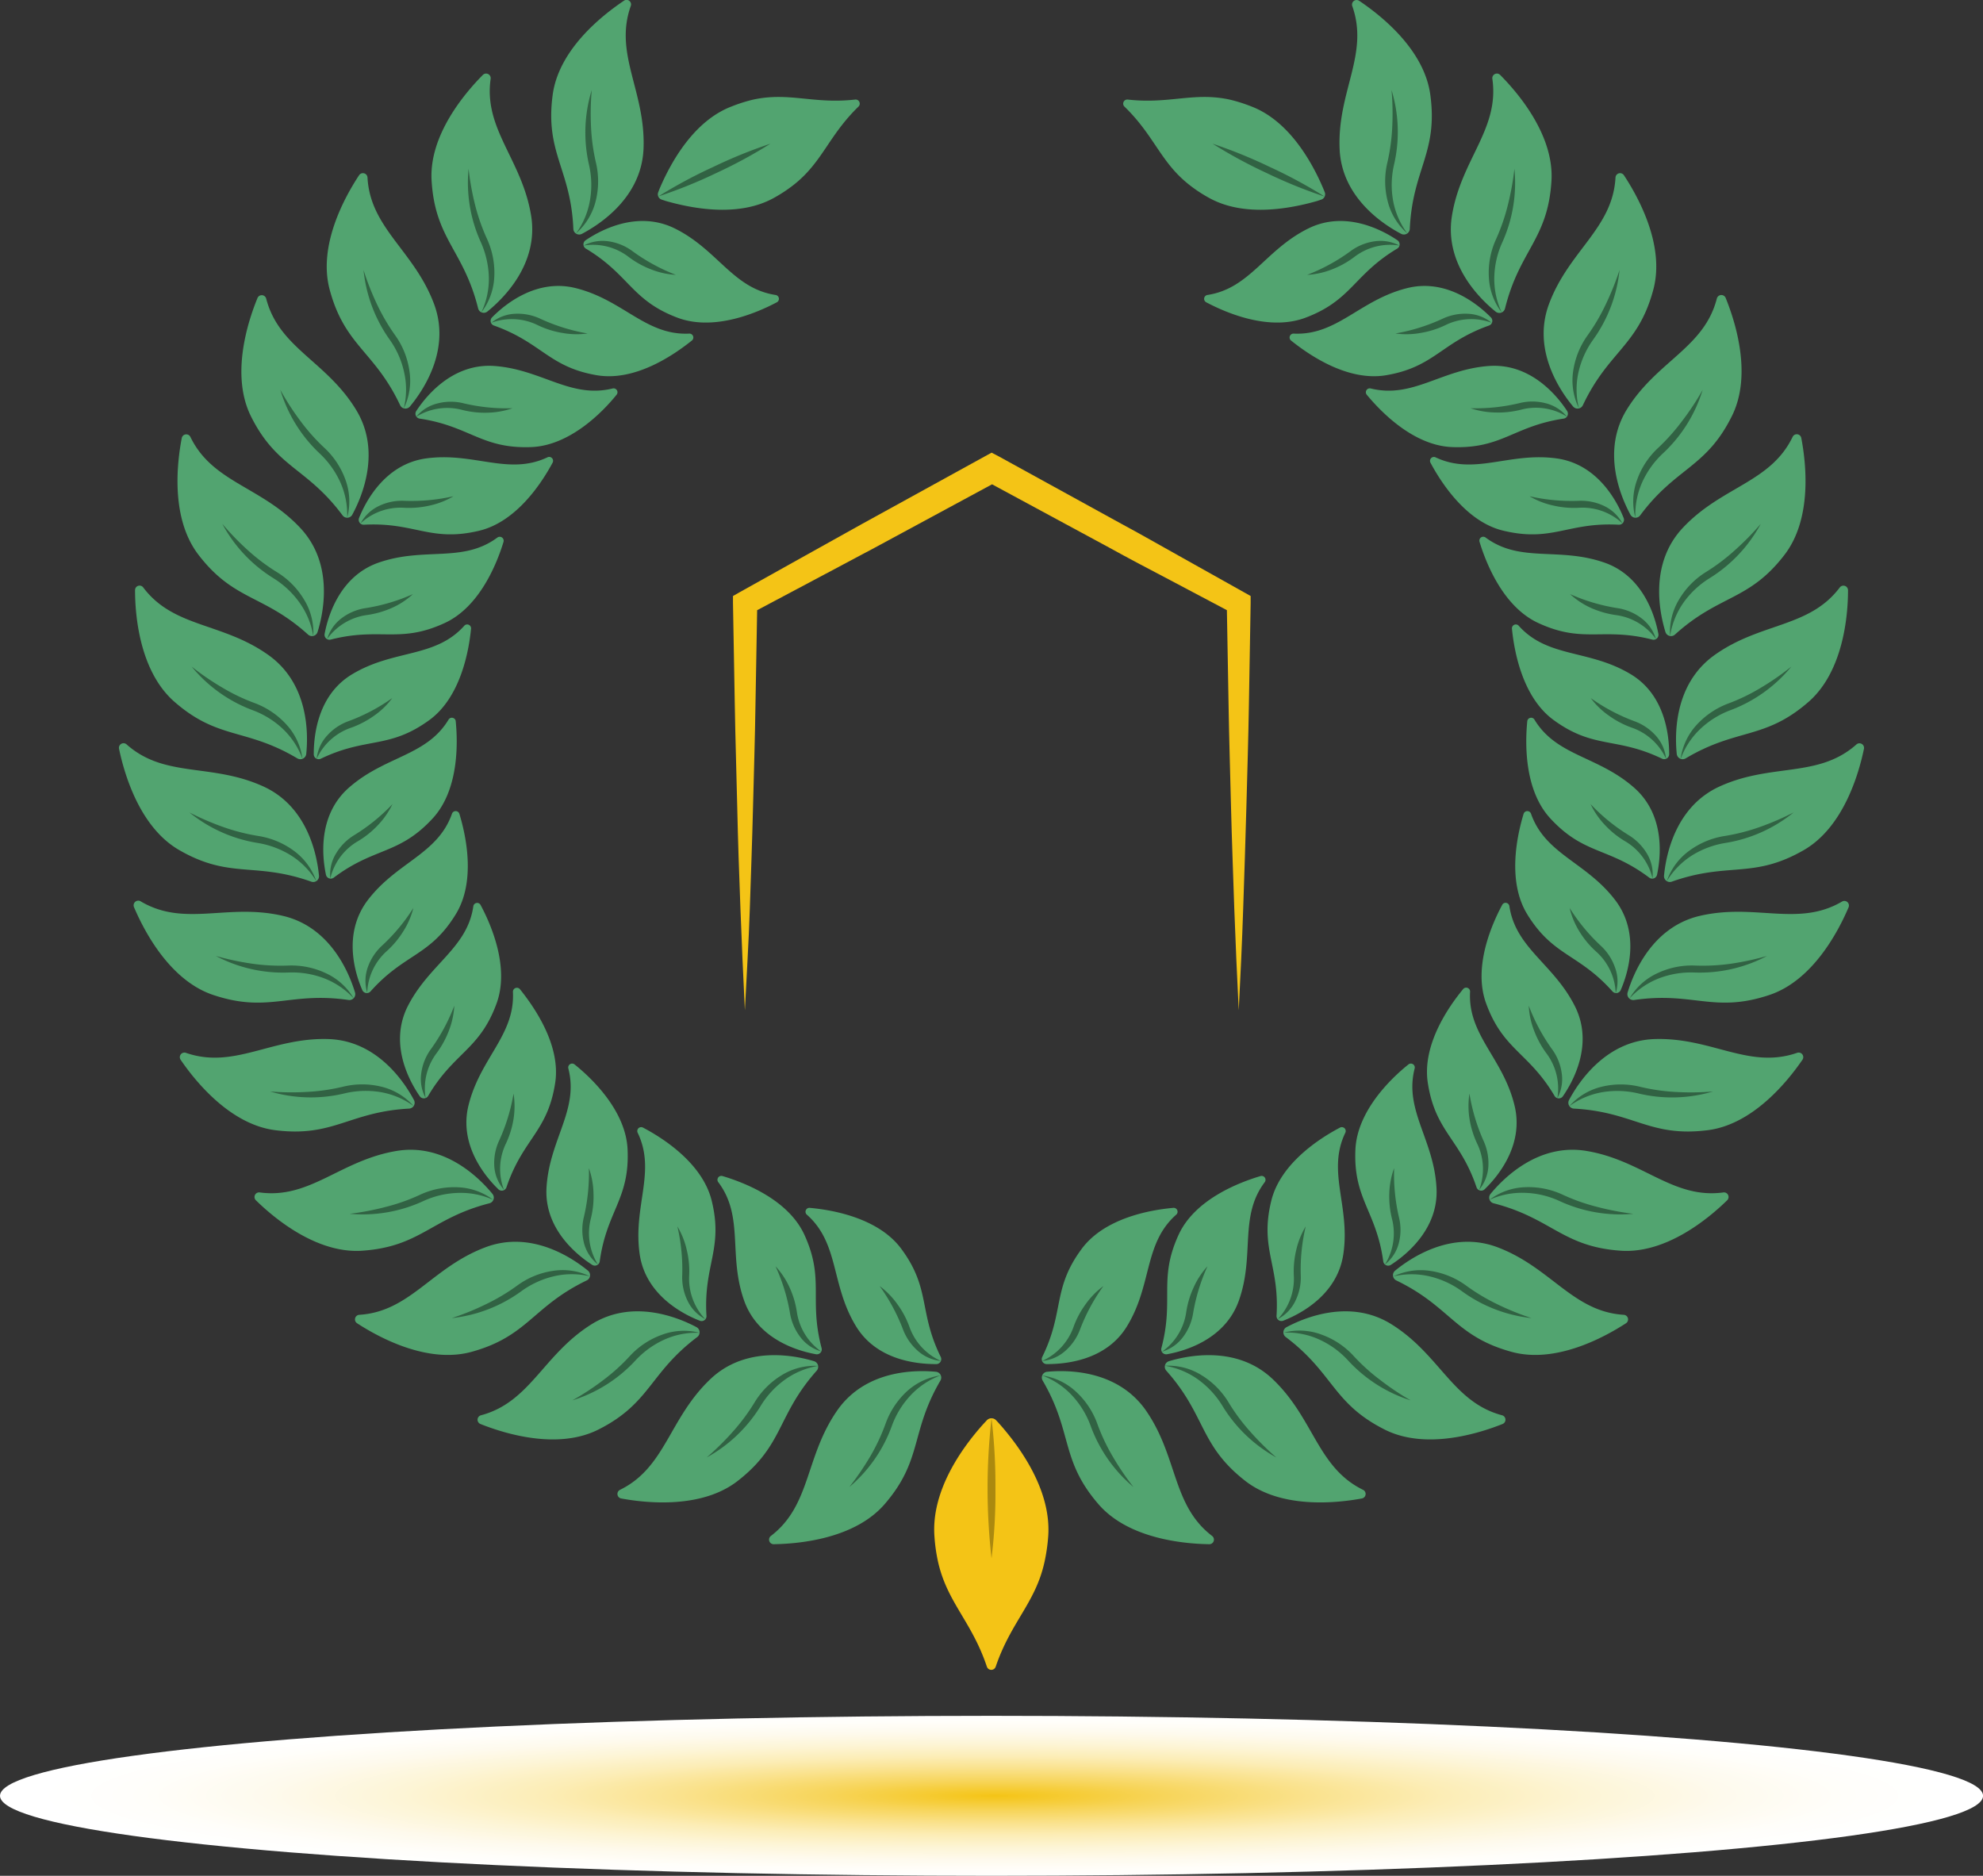 <svg xmlns="http://www.w3.org/2000/svg" xmlns:xlink="http://www.w3.org/1999/xlink" viewBox="0 0 284.85 269.44"><rect x="0" y="0" width="284.85" height="269.44" fill="#333333" stroke="none"/><defs><style>.cls-1{fill:#f4c416;}.cls-2{fill:#52a470;}.cls-3{fill:#316243;}.cls-4{fill:#ab890f;}.cls-5{fill:url(#radial-gradient);}</style><radialGradient id="radial-gradient" cx="127.38" cy="257.95" r="120.49" gradientTransform="translate(-2.32 232.16) scale(1.14 0.1)" gradientUnits="userSpaceOnUse"><stop offset="0" stop-color="#f4c416"/><stop offset="0.03" stop-color="#f5c721"/><stop offset="0.18" stop-color="#f7d55b"/><stop offset="0.33" stop-color="#fae28d"/><stop offset="0.47" stop-color="#fcedb6"/><stop offset="0.62" stop-color="#fdf5d6"/><stop offset="0.76" stop-color="#fefaed"/><stop offset="0.89" stop-color="#fffefa"/><stop offset="1" stop-color="#fff"/></radialGradient></defs><title>Success Property</title><g id="Layer_2" data-name="Layer 2"><g id="Layer_1-2" data-name="Layer 1"><path class="cls-1" d="M134.23,220.7a24.53,24.53,0,0,0,.53,3.7c1.34,5.84,4.83,8.51,7,15a.67.67,0,0,0,1.27,0c2.2-6.47,5.7-9.14,7-15a25.79,25.79,0,0,0,.54-3.7c.48-6.54-3.95-12.72-7-16.17l-.49-.53a.92.92,0,0,0-1.32,0l-.51.55C138.15,208,133.74,214.17,134.23,220.7Z"/><path class="cls-2" d="M110.74,220.62a.66.66,0,0,0,.41,1.19c3.8-.06,11.67-.82,15.94-5.77,5.49-6.37,3.64-10.29,8-17.74a.84.84,0,0,0-.65-1.26c-2.92-.28-10-.28-14.08,5.42C115.61,209.17,116.56,216.16,110.74,220.62Z"/><path class="cls-2" d="M115.93,174.5a.56.56,0,0,1,.42-1c3.21.29,9.84,1.43,13.13,5.9,4.25,5.75,2.44,9,5.67,15.54a.72.72,0,0,1-.63,1c-2.5,0-8.53-.4-11.59-5.49C119.33,184.51,120.58,178.65,115.93,174.5Z"/><path class="cls-3" d="M122,213.6a41.34,41.34,0,0,0,3-4.39,28.8,28.8,0,0,0,2.22-4.74,11.72,11.72,0,0,1,3-4.57,9.1,9.1,0,0,1,4.87-2.33,11.31,11.31,0,0,0-4.32,2.89,12.87,12.87,0,0,0-2.66,4.36A20.71,20.71,0,0,1,122,213.6Z"/><path class="cls-3" d="M126.36,184.73a11.61,11.61,0,0,1,2.54,2.6,13,13,0,0,1,1.73,3.24,8.45,8.45,0,0,0,4.53,4.92A5.85,5.85,0,0,1,131.8,194a7.8,7.8,0,0,1-2.11-3.1A27.31,27.31,0,0,0,126.36,184.73Z"/><path class="cls-2" d="M89.06,214a.66.66,0,0,0,.17,1.24c3.73.69,11.6,1.49,16.75-2.53,6.64-5.17,5.6-9.38,11.34-15.83a.84.84,0,0,0-.39-1.36c-2.81-.85-9.79-2.25-14.87,2.56C96.08,203.74,95.64,210.78,89.06,214Z"/><path class="cls-2" d="M103.18,169.81a.56.56,0,0,1,.61-.88c3.09.92,9.36,3.33,11.72,8.35,3,6.48.64,9.27,2.51,16.36a.71.71,0,0,1-.82.88c-2.46-.44-8.28-2.06-10.29-7.65C104.55,180.29,106.93,174.79,103.18,169.81Z"/><path class="cls-3" d="M101.51,209.35a39.18,39.18,0,0,0,3.78-3.73,28.48,28.48,0,0,0,3.12-4.21,11.61,11.61,0,0,1,3.88-3.88,9,9,0,0,1,5.23-1.33,11.29,11.29,0,0,0-4.8,2,12.8,12.8,0,0,0-3.46,3.76A20.86,20.86,0,0,1,101.51,209.35Z"/><path class="cls-3" d="M111.4,181.89a11.25,11.25,0,0,1,2,3,13,13,0,0,1,1.06,3.52,8.43,8.43,0,0,0,3.48,5.7,5.69,5.69,0,0,1-3-2.09,7.7,7.7,0,0,1-1.47-3.45A26.71,26.71,0,0,0,111.4,181.89Z"/><path class="cls-2" d="M69.09,203.29a.66.66,0,0,0-.08,1.25c3.53,1.41,11.09,3.74,16.93.81,7.52-3.78,7.32-8.11,14.22-13.3a.85.85,0,0,0-.11-1.42c-2.6-1.38-9.17-4.12-15.1-.4C78,194.59,76.18,201.41,69.09,203.29Z"/><path class="cls-2" d="M91.6,162.71a.56.56,0,0,1,.77-.74c2.85,1.5,8.53,5.1,9.86,10.49,1.71,6.94-1.19,9.2-.75,16.53a.7.7,0,0,1-1,.7c-2.33-.91-7.72-3.64-8.59-9.52C90.89,173.26,94.3,168.32,91.6,162.71Z"/><path class="cls-3" d="M82.21,201.15a37.31,37.31,0,0,0,4.44-2.91,27.59,27.59,0,0,0,3.88-3.52,11.55,11.55,0,0,1,4.57-3,9,9,0,0,1,5.39-.28,11.3,11.3,0,0,0-5.1,1,12.89,12.89,0,0,0-4.13,3A20.73,20.73,0,0,1,82.21,201.15Z"/><path class="cls-3" d="M97.3,176.16a11.4,11.4,0,0,1,1.35,3.38,12.82,12.82,0,0,1,.35,3.65,8.45,8.45,0,0,0,2.29,6.28,5.78,5.78,0,0,1-2.53-2.64,7.65,7.65,0,0,1-.76-3.67A27,27,0,0,0,97.3,176.16Z"/><path class="cls-2" d="M51.61,188.86a.66.66,0,0,0-.32,1.21c3.18,2.07,10.14,5.84,16.44,4.11,8.11-2.23,8.77-6.51,16.55-10.26a.84.84,0,0,0,.17-1.41c-2.28-1.86-8.18-5.83-14.72-3.35C62,182.07,58.93,188.4,51.61,188.86Z"/><path class="cls-2" d="M81.64,153.47a.56.56,0,0,1,.9-.57c2.5,2,7.37,6.67,7.61,12.22.32,7.14-3,8.79-4,16.06a.71.71,0,0,1-1.09.5c-2.1-1.35-6.86-5.09-6.56-11C78.88,163.68,83.19,159.51,81.64,153.47Z"/><path class="cls-3" d="M64.9,189.33a37.72,37.72,0,0,0,4.92-2,28.78,28.78,0,0,0,4.5-2.69,11.5,11.5,0,0,1,5.08-2.09,9,9,0,0,1,5.33.78,11.24,11.24,0,0,0-5.19,0,13,13,0,0,0-4.64,2.13A20.68,20.68,0,0,1,64.9,189.33Z"/><path class="cls-3" d="M84.59,167.79a11.34,11.34,0,0,1,.66,3.57,12.8,12.8,0,0,1-.37,3.65,8.48,8.48,0,0,0,1,6.61,5.78,5.78,0,0,1-2-3.09,7.68,7.68,0,0,1,0-3.75A27.39,27.39,0,0,0,84.59,167.79Z"/><path class="cls-2" d="M37.3,171.28a.66.66,0,0,0-.55,1.12c2.71,2.66,8.8,7.71,15.31,7.25,8.39-.59,9.88-4.66,18.24-6.81a.84.84,0,0,0,.44-1.35c-1.86-2.27-6.87-7.32-13.77-6.17C48.86,166.67,44.56,172.27,37.3,171.28Z"/><path class="cls-2" d="M73.68,142.47a.57.57,0,0,1,1-.39c2,2.49,5.91,8,5.07,13.47-1.09,7.07-4.64,8-7,15a.71.71,0,0,1-1.17.27c-1.79-1.73-5.72-6.33-4.27-12.09C69,151.94,74,148.69,73.68,142.47Z"/><path class="cls-3" d="M50.24,174.35a39.25,39.25,0,0,0,5.21-1,27.65,27.65,0,0,0,4.94-1.76,11.63,11.63,0,0,1,5.39-1.05,9,9,0,0,1,5.08,1.81,11.36,11.36,0,0,0-5.09-1,12.77,12.77,0,0,0-5,1.19A20.74,20.74,0,0,1,50.24,174.35Z"/><path class="cls-3" d="M73.77,157.08a11.7,11.7,0,0,1,0,3.64,13.21,13.21,0,0,1-1.08,3.51,8.39,8.39,0,0,0-.3,6.67A5.72,5.72,0,0,1,71,167.49a7.65,7.65,0,0,1,.71-3.68A27,27,0,0,0,73.77,157.08Z"/><path class="cls-2" d="M26.71,151.23a.66.66,0,0,0-.76,1c2.14,3.13,7.12,9.29,13.59,10.11,8.35,1.06,10.61-2.64,19.23-3.1a.84.84,0,0,0,.69-1.24c-1.38-2.59-5.3-8.53-12.29-8.75C39,149,33.64,153.63,26.71,151.23Z"/><path class="cls-2" d="M68,130.12a.56.56,0,0,1,1-.19c1.53,2.84,4.23,9,2.33,14.21-2.46,6.71-6.13,7-9.84,13.3a.72.72,0,0,1-1.21,0c-1.42-2.06-4.37-7.33-1.81-12.7C61.56,138.48,67.14,136.28,68,130.12Z"/><path class="cls-3" d="M38.8,156.78a37.56,37.56,0,0,0,5.3.06,28.36,28.36,0,0,0,5.19-.75,11.58,11.58,0,0,1,5.49,0,9,9,0,0,1,4.62,2.77,11.37,11.37,0,0,0-4.79-2,13.08,13.08,0,0,0-5.1.19A20.57,20.57,0,0,1,38.8,156.78Z"/><path class="cls-3" d="M65.26,144.46A11.8,11.8,0,0,1,64.5,148a13.48,13.48,0,0,1-1.75,3.23,8.43,8.43,0,0,0-1.61,6.48,5.71,5.71,0,0,1-.62-3.6,7.58,7.58,0,0,1,1.42-3.47A27.08,27.08,0,0,0,65.26,144.46Z"/><path class="cls-2" d="M20.26,129.5a.67.67,0,0,0-1,.83c1.49,3.5,5.16,10.5,11.35,12.58,8,2.68,10.92-.51,19.46.73a.85.85,0,0,0,.93-1.08c-.85-2.81-3.53-9.4-10.34-11C32.7,129.69,26.59,133.21,20.26,129.5Z"/><path class="cls-2" d="M64.92,116.9a.56.56,0,0,1,1.07,0c.94,3.09,2.39,9.65-.5,14.39-3.72,6.1-7.38,5.64-12.26,11.11a.71.71,0,0,1-1.19-.19c-1-2.3-2.85-8,.71-12.81C56.93,123.83,62.84,122.77,64.92,116.9Z"/><path class="cls-3" d="M31,137.31a39.7,39.7,0,0,0,5.19,1.11,28.73,28.73,0,0,0,5.24.27,11.63,11.63,0,0,1,5.38,1.1,9,9,0,0,1,4,3.62,11.36,11.36,0,0,0-4.31-2.91,12.89,12.89,0,0,0-5-.81A20.65,20.65,0,0,1,31,137.31Z"/><path class="cls-3" d="M59.38,130.42a11.5,11.5,0,0,1-1.44,3.34,13.21,13.21,0,0,1-2.34,2.82,8.43,8.43,0,0,0-2.85,6,5.81,5.81,0,0,1,.09-3.66,7.69,7.69,0,0,1,2.08-3.13A26.81,26.81,0,0,0,59.38,130.42Z"/><path class="cls-2" d="M18.19,106.93a.66.66,0,0,0-1.09.63c.78,3.72,3,11.31,8.67,14.56,7.29,4.19,10.8,1.64,18.94,4.52a.83.83,0,0,0,1.11-.87c-.28-2.93-1.62-9.91-8-12.81C30.35,109.56,23.67,111.81,18.19,106.93Z"/><path class="cls-2" d="M64.46,103.32a.56.56,0,0,1,1,.24c.32,3.21.45,9.93-3.31,14-4.85,5.26-8.34,4.09-14.2,8.5a.71.71,0,0,1-1.13-.42c-.52-2.45-1.21-8.45,3.21-12.42C55.27,108.55,61.26,108.67,64.46,103.32Z"/><path class="cls-3" d="M27.21,116.7a40.08,40.08,0,0,0,4.88,2.1,28.66,28.66,0,0,0,5.08,1.29,11.65,11.65,0,0,1,5.06,2.13,9.11,9.11,0,0,1,3.2,4.34,11.33,11.33,0,0,0-3.65-3.7A13,13,0,0,0,37,121.08,20.82,20.82,0,0,1,27.21,116.7Z"/><path class="cls-3" d="M56.38,115.5a11.77,11.77,0,0,1-2.07,3,13.24,13.24,0,0,1-2.86,2.31,8.4,8.4,0,0,0-4,5.37,5.74,5.74,0,0,1,.81-3.57,7.73,7.73,0,0,1,2.64-2.66A26.92,26.92,0,0,0,56.38,115.5Z"/><path class="cls-2" d="M20.58,84.39a.65.65,0,0,0-1.18.4c0,3.8.72,11.68,5.64,16,6.33,5.54,10.27,3.73,17.68,8.15a.85.85,0,0,0,1.27-.64c.3-2.92.36-10-5.32-14.13C32,89.35,25,90.25,20.58,84.39Z"/><path class="cls-2" d="M66.66,89.92a.56.56,0,0,1,1,.43c-.32,3.21-1.51,9.83-6,13.09-5.79,4.21-9,2.37-15.59,5.55a.71.71,0,0,1-1-.64c0-2.49.46-8.52,5.58-11.54C56.63,93.25,62.48,94.54,66.66,89.92Z"/><path class="cls-3" d="M27.52,95.74a37.7,37.7,0,0,0,4.37,3A27.64,27.64,0,0,0,36.61,101a11.74,11.74,0,0,1,4.55,3.09A9,9,0,0,1,43.45,109a11.27,11.27,0,0,0-2.86-4.34A12.82,12.82,0,0,0,36.26,102,20.7,20.7,0,0,1,27.52,95.74Z"/><path class="cls-3" d="M56.35,100.27a11.2,11.2,0,0,1-2.61,2.53,13.47,13.47,0,0,1-3.25,1.71,8.42,8.42,0,0,0-5,4.48A5.76,5.76,0,0,1,47,105.65a7.56,7.56,0,0,1,3.11-2.08A26.92,26.92,0,0,0,56.35,100.27Z"/><path class="cls-2" d="M27.35,62.76a.66.66,0,0,0-1.24.16c-.72,3.73-1.58,11.59,2.4,16.77,5.12,6.67,9.34,5.67,15.74,11.46a.84.84,0,0,0,1.37-.38c.87-2.81,2.32-9.77-2.45-14.9C37.57,69.86,30.54,69.36,27.35,62.76Z"/><path class="cls-2" d="M71.45,77.21a.57.57,0,0,1,.88.62c-.94,3.08-3.41,9.34-8.45,11.66-6.49,3-9.26.56-16.37,2.38a.71.71,0,0,1-.88-.82c.46-2.46,2.13-8.27,7.74-10.23C61,78.51,66.45,80.92,71.45,77.21Z"/><path class="cls-3" d="M31.93,75.24a39.13,39.13,0,0,0,3.69,3.81,28.51,28.51,0,0,0,4.19,3.15,11.64,11.64,0,0,1,3.86,3.91A9,9,0,0,1,45,91.35,11.36,11.36,0,0,0,43,86.53a13,13,0,0,0-3.73-3.48A20.71,20.71,0,0,1,31.93,75.24Z"/><path class="cls-3" d="M59.31,85.34a11.06,11.06,0,0,1-3.06,2,13.46,13.46,0,0,1-3.52,1A8.44,8.44,0,0,0,47,91.77a5.82,5.82,0,0,1,2.11-3,7.6,7.6,0,0,1,3.47-1.43A26.79,26.79,0,0,0,59.31,85.34Z"/><path class="cls-2" d="M38.23,42.87A.66.66,0,0,0,37,42.78C35.55,46.3,33.16,53.84,36,59.7c3.72,7.55,8.05,7.39,13.2,14.32a.83.83,0,0,0,1.41-.1c1.4-2.58,4.19-9.13.52-15.09C46.86,51.83,40.06,50,38.23,42.87Z"/><path class="cls-2" d="M78.64,65.69a.56.56,0,0,1,.74.77c-1.53,2.85-5.17,8.5-10.57,9.78-7,1.66-9.19-1.26-16.52-.87a.71.71,0,0,1-.7-1c.93-2.32,3.71-7.69,9.59-8.52C68.1,64.9,73,68.35,78.64,65.69Z"/><path class="cls-3" d="M40.27,56a38.17,38.17,0,0,0,2.88,4.46,28.12,28.12,0,0,0,3.49,3.91,11.59,11.59,0,0,1,3,4.59,9,9,0,0,1,.23,5.39,11.34,11.34,0,0,0-1-5.11,13.11,13.11,0,0,0-3-4.15A20.66,20.66,0,0,1,40.27,56Z"/><path class="cls-3" d="M65.14,71.28a11.35,11.35,0,0,1-3.38,1.33,13.25,13.25,0,0,1-3.66.33,8.44,8.44,0,0,0-6.3,2.23,5.81,5.81,0,0,1,2.67-2.51,7.62,7.62,0,0,1,3.67-.72A27.37,27.37,0,0,0,65.14,71.28Z"/><path class="cls-2" d="M52.79,25.5a.66.66,0,0,0-1.21-.33c-2.09,3.17-5.91,10.1-4.23,16.41,2.17,8.13,6.45,8.82,10.13,16.63a.84.84,0,0,0,1.41.17c1.88-2.26,5.9-8.13,3.47-14.69C59.5,36,53.19,32.82,52.79,25.5Z"/><path class="cls-2" d="M88,55.8a.56.56,0,0,1,.57.9c-2,2.49-6.73,7.32-12.28,7.52-7.14.26-8.77-3-16-4.09a.71.71,0,0,1-.49-1.1c1.37-2.09,5.14-6.81,11.07-6.47C77.76,53,81.9,57.3,88,55.8Z"/><path class="cls-3" d="M52.22,38.79a39.74,39.74,0,0,0,1.94,4.93,29.27,29.27,0,0,0,2.66,4.52,11.57,11.57,0,0,1,2,5.09,9,9,0,0,1-.82,5.33,11.24,11.24,0,0,0,.05-5.19A12.72,12.72,0,0,0,56,48.82,20.85,20.85,0,0,1,52.22,38.79Z"/><path class="cls-3" d="M73.62,58.64a11.78,11.78,0,0,1-3.58.64,13.19,13.19,0,0,1-3.65-.4,8.41,8.41,0,0,0-6.62,1,5.75,5.75,0,0,1,3.11-1.94,7.56,7.56,0,0,1,3.75,0A26.91,26.91,0,0,0,73.62,58.64Z"/><path class="cls-2" d="M70.48,11.32a.66.66,0,0,0-1.12-.56C66.69,13.46,61.58,19.5,62,26c.53,8.4,4.59,9.91,6.68,18.29a.83.83,0,0,0,1.34.45c2.29-1.85,7.38-6.82,6.28-13.73C75,22.92,69.44,18.58,70.48,11.32Z"/><path class="cls-2" d="M99,47.92a.56.56,0,0,1,.38,1c-2.51,2-8,5.85-13.52,5-7-1.15-8-4.7-14.91-7.16a.71.71,0,0,1-.27-1.17c1.75-1.78,6.37-5.68,12.12-4.18C89.58,43.14,92.79,48.21,99,47.92Z"/><path class="cls-3" d="M67.31,24.24a39,39,0,0,0,.94,5.22A28.71,28.71,0,0,0,70,34.41a11.67,11.67,0,0,1,1,5.4,9,9,0,0,1-1.86,5.06,11.21,11.21,0,0,0,1.08-5.08,13.18,13.18,0,0,0-1.15-5A20.63,20.63,0,0,1,67.31,24.24Z"/><path class="cls-3" d="M84.4,47.9a11.34,11.34,0,0,1-3.63-.08,13,13,0,0,1-3.5-1.1,8.45,8.45,0,0,0-6.68-.36A5.75,5.75,0,0,1,74,45.07a7.63,7.63,0,0,1,3.67.74A27.17,27.17,0,0,0,84.4,47.9Z"/><path class="cls-2" d="M90.6.88a.65.65,0,0,0-1-.76c-3.15,2.12-9.34,7-10.21,13.51C78.27,22,82,24.26,82.36,32.88a.84.84,0,0,0,1.23.71c2.6-1.37,8.57-5.24,8.85-12.23C92.77,13.14,88.16,7.8,90.6.88Z"/><path class="cls-2" d="M111.41,42.37a.56.56,0,0,1,.18,1.05c-2.85,1.51-9,4.17-14.23,2.23-6.69-2.51-6.92-6.18-13.22-9.95a.71.71,0,0,1,0-1.2c2.07-1.4,7.37-4.31,12.72-1.72C103.1,35.83,105.25,41.43,111.41,42.37Z"/><path class="cls-3" d="M85,12.93a39.29,39.29,0,0,0-.1,5.31,28.44,28.44,0,0,0,.72,5.19,11.71,11.71,0,0,1-.06,5.49,9.08,9.08,0,0,1-2.81,4.6,11.28,11.28,0,0,0,2-4.77,12.93,12.93,0,0,0-.15-5.11A20.79,20.79,0,0,1,85,12.93Z"/><path class="cls-3" d="M97.09,39.48a11.41,11.41,0,0,1-3.55-.78,13.15,13.15,0,0,1-3.22-1.78,8.42,8.42,0,0,0-6.47-1.65,5.79,5.79,0,0,1,3.61-.6,7.56,7.56,0,0,1,3.45,1.45A27.06,27.06,0,0,0,97.09,39.48Z"/><path class="cls-2" d="M111.25,28.38A21.3,21.3,0,0,0,114,26.56c4.16-3.27,5-7.06,9.33-11.26a.59.59,0,0,0-.48-1c-6,.68-9.45-1.11-14.63,0a22.44,22.44,0,0,0-3.15,1c-5.42,2.08-8.69,8-10.29,11.73-.08.19-.16.4-.23.59a.8.8,0,0,0,.49,1.05l.64.21C99.62,30,106.21,31.23,111.25,28.38Z"/><path class="cls-3" d="M110.67,20.64a68.9,68.9,0,0,1-7.83,4.24,68.84,68.84,0,0,1-8.26,3.33A69.69,69.69,0,0,1,102.41,24,70.6,70.6,0,0,1,110.67,20.64Z"/><path class="cls-2" d="M174.11,220.62a.66.66,0,0,1-.41,1.19c-3.8-.06-11.67-.82-15.93-5.77-5.49-6.37-3.65-10.29-8-17.74a.84.84,0,0,1,.65-1.26c2.93-.28,10-.28,14.09,5.42C169.24,209.17,168.29,216.16,174.11,220.62Z"/><path class="cls-2" d="M168.93,174.5a.56.56,0,0,0-.43-1c-3.21.29-9.83,1.43-13.13,5.9-4.25,5.75-2.44,9-5.67,15.54a.72.72,0,0,0,.63,1c2.5,0,8.53-.4,11.59-5.49C165.53,184.51,164.28,178.65,168.93,174.5Z"/><path class="cls-3" d="M162.82,213.6a20.73,20.73,0,0,1-6.15-8.78,12.87,12.87,0,0,0-2.66-4.36,11.35,11.35,0,0,0-4.31-2.89,9.07,9.07,0,0,1,4.86,2.33,11.61,11.61,0,0,1,3.05,4.57,28.05,28.05,0,0,0,2.23,4.74A38.54,38.54,0,0,0,162.82,213.6Z"/><path class="cls-3" d="M158.5,184.73a27,27,0,0,0-3.34,6.19,7.69,7.69,0,0,1-2.11,3.1,5.82,5.82,0,0,1-3.35,1.47,8.46,8.46,0,0,0,4.52-4.92,13,13,0,0,1,1.73-3.24A11.44,11.44,0,0,1,158.5,184.73Z"/><path class="cls-2" d="M195.8,214a.66.66,0,0,1-.17,1.24c-3.74.69-11.61,1.49-16.76-2.53-6.63-5.17-5.59-9.38-11.34-15.83a.84.84,0,0,1,.39-1.36c2.82-.85,9.79-2.25,14.88,2.56C188.77,203.74,189.21,210.78,195.8,214Z"/><path class="cls-2" d="M181.67,169.81a.56.56,0,0,0-.6-.88c-3.1.92-9.37,3.33-11.73,8.35-3,6.48-.63,9.27-2.51,16.36a.71.71,0,0,0,.82.88c2.46-.44,8.28-2.06,10.29-7.65C180.3,180.29,177.93,174.79,181.67,169.81Z"/><path class="cls-3" d="M183.34,209.35a20.76,20.76,0,0,1-7.74-7.41,13.08,13.08,0,0,0-3.46-3.76,11.29,11.29,0,0,0-4.8-2,9,9,0,0,1,5.22,1.33,11.64,11.64,0,0,1,3.89,3.88,27.73,27.73,0,0,0,3.11,4.21A39.18,39.18,0,0,0,183.34,209.35Z"/><path class="cls-3" d="M173.45,181.89a27.13,27.13,0,0,0-2.06,6.72,7.68,7.68,0,0,1-1.46,3.45,5.77,5.77,0,0,1-3,2.09,8.42,8.42,0,0,0,3.47-5.7,13,13,0,0,1,1.06-3.52A11.25,11.25,0,0,1,173.45,181.89Z"/><path class="cls-2" d="M215.77,203.29a.66.66,0,0,1,.07,1.25c-3.53,1.41-11.09,3.74-16.92.81-7.52-3.78-7.33-8.11-14.23-13.3a.84.84,0,0,1,.12-1.42c2.59-1.38,9.16-4.12,15.09-.4C206.87,194.59,208.68,201.41,215.77,203.29Z"/><path class="cls-2" d="M193.25,162.71a.56.56,0,0,0-.77-.74c-2.85,1.5-8.53,5.1-9.86,10.49-1.71,6.94,1.2,9.2.75,16.53a.71.71,0,0,0,1,.7c2.33-.91,7.72-3.64,8.59-9.52C194,173.26,190.55,168.32,193.25,162.71Z"/><path class="cls-3" d="M202.64,201.15a20.73,20.73,0,0,1-9-5.74,12.78,12.78,0,0,0-4.13-3,11.28,11.28,0,0,0-5.09-1,9,9,0,0,1,5.38.28,11.55,11.55,0,0,1,4.57,3,28.16,28.16,0,0,0,3.88,3.52A38.14,38.14,0,0,0,202.64,201.15Z"/><path class="cls-3" d="M187.56,176.16a27,27,0,0,0-.71,7,7.65,7.65,0,0,1-.76,3.67,5.73,5.73,0,0,1-2.53,2.64,8.41,8.41,0,0,0,2.29-6.28,13.19,13.19,0,0,1,.35-3.65A11.69,11.69,0,0,1,187.56,176.16Z"/><path class="cls-2" d="M233.25,188.86a.66.66,0,0,1,.32,1.21c-3.19,2.07-10.15,5.84-16.44,4.11-8.12-2.23-8.78-6.51-16.56-10.26a.84.84,0,0,1-.16-1.41c2.27-1.86,8.17-5.83,14.71-3.35C222.81,182.07,225.92,188.4,233.25,188.86Z"/><path class="cls-2" d="M203.21,153.47a.56.56,0,0,0-.9-.57c-2.5,2-7.36,6.67-7.61,12.22-.32,7.14,3,8.79,4,16.06a.71.71,0,0,0,1.1.5c2.1-1.35,6.85-5.09,6.55-11C206,163.68,201.67,159.51,203.21,153.47Z"/><path class="cls-3" d="M220,189.33a20.68,20.68,0,0,1-10-3.86,13,13,0,0,0-4.63-2.13,11.28,11.28,0,0,0-5.2,0,9,9,0,0,1,5.34-.78,11.59,11.59,0,0,1,5.08,2.09,28.69,28.69,0,0,0,4.49,2.69A37.72,37.72,0,0,0,220,189.33Z"/><path class="cls-3" d="M200.26,167.79a27.39,27.39,0,0,0,.68,7,7.56,7.56,0,0,1,0,3.75,5.72,5.72,0,0,1-2,3.09,8.44,8.44,0,0,0,1-6.61,13.17,13.17,0,0,1-.37-3.65A11.63,11.63,0,0,1,200.26,167.79Z"/><path class="cls-2" d="M247.56,171.28a.66.66,0,0,1,.55,1.12c-2.72,2.66-8.8,7.71-15.32,7.25-8.39-.59-9.88-4.66-18.24-6.81a.84.84,0,0,1-.44-1.35c1.87-2.27,6.88-7.32,13.78-6.17C236,166.67,240.29,172.27,247.56,171.28Z"/><path class="cls-2" d="M211.17,142.47a.56.56,0,0,0-1-.39c-2.06,2.49-5.92,8-5.07,13.47,1.09,7.07,4.64,8,7,15a.71.71,0,0,0,1.17.27c1.8-1.73,5.72-6.33,4.27-12.09C215.88,151.94,210.84,148.69,211.17,142.47Z"/><path class="cls-3" d="M234.62,174.35a20.76,20.76,0,0,1-10.57-1.82,12.72,12.72,0,0,0-5-1.19,11.33,11.33,0,0,0-5.09,1,9,9,0,0,1,5.07-1.81,11.63,11.63,0,0,1,5.39,1.05,27.93,27.93,0,0,0,4.94,1.76A39.09,39.09,0,0,0,234.62,174.35Z"/><path class="cls-3" d="M211.08,157.08a27.37,27.37,0,0,0,2,6.73,7.77,7.77,0,0,1,.72,3.68,5.85,5.85,0,0,1-1.32,3.41,8.43,8.43,0,0,0-.31-6.67,13.21,13.21,0,0,1-1.08-3.51A11.7,11.7,0,0,1,211.08,157.08Z"/><path class="cls-2" d="M258.14,151.23a.66.66,0,0,1,.77,1c-2.15,3.13-7.12,9.29-13.6,10.11-8.35,1.06-10.6-2.64-19.23-3.1a.84.84,0,0,1-.69-1.24c1.38-2.59,5.31-8.53,12.3-8.75C245.9,149,251.21,153.63,258.14,151.23Z"/><path class="cls-2" d="M216.81,130.12a.55.55,0,0,0-1-.19c-1.53,2.84-4.24,9-2.33,14.21,2.45,6.71,6.12,7,9.84,13.3a.71.71,0,0,0,1.2,0c1.42-2.06,4.37-7.33,1.81-12.7C223.29,138.48,217.71,136.28,216.81,130.12Z"/><path class="cls-3" d="M246.06,156.78a20.62,20.62,0,0,1-10.72.28,13.08,13.08,0,0,0-5.1-.19,11.37,11.37,0,0,0-4.79,2,9,9,0,0,1,4.62-2.77,11.62,11.62,0,0,1,5.5,0,28.13,28.13,0,0,0,5.18.75A37.72,37.72,0,0,0,246.06,156.78Z"/><path class="cls-3" d="M219.6,144.46a27,27,0,0,0,3.31,6.2,7.58,7.58,0,0,1,1.42,3.47,5.71,5.71,0,0,1-.62,3.6,8.43,8.43,0,0,0-1.61-6.48,13.45,13.45,0,0,1-1.74-3.23A11.23,11.23,0,0,1,219.6,144.46Z"/><path class="cls-2" d="M264.6,129.5a.66.66,0,0,1,.94.83c-1.49,3.5-5.16,10.5-11.35,12.58-8,2.68-10.91-.51-19.46.73a.85.85,0,0,1-.93-1.08c.85-2.81,3.54-9.4,10.35-11C252.15,129.69,258.27,133.21,264.6,129.5Z"/><path class="cls-2" d="M219.93,116.9a.56.56,0,0,0-1.07,0c-.94,3.09-2.38,9.65.5,14.39,3.73,6.1,7.38,5.64,12.26,11.11a.71.71,0,0,0,1.19-.19c1-2.3,2.85-8-.71-12.81C227.92,123.83,222,122.77,219.93,116.9Z"/><path class="cls-3" d="M253.83,137.31a20.65,20.65,0,0,1-10.45,2.38,12.89,12.89,0,0,0-5,.81,11.33,11.33,0,0,0-4.3,2.91,9,9,0,0,1,4-3.62,11.6,11.6,0,0,1,5.38-1.1,28.57,28.57,0,0,0,5.23-.27A39.35,39.35,0,0,0,253.83,137.31Z"/><path class="cls-3" d="M225.47,130.42a26.85,26.85,0,0,0,4.47,5.42A7.67,7.67,0,0,1,232,139a5.67,5.67,0,0,1,.09,3.66,8.42,8.42,0,0,0-2.84-6,13,13,0,0,1-2.35-2.82A11.5,11.5,0,0,1,225.47,130.42Z"/><path class="cls-2" d="M266.67,106.93a.66.66,0,0,1,1.08.63c-.77,3.72-3,11.31-8.66,14.56-7.3,4.19-10.8,1.64-18.94,4.52a.84.84,0,0,1-1.12-.87c.28-2.93,1.62-9.91,8-12.81C254.5,109.56,261.19,111.81,266.67,106.93Z"/><path class="cls-2" d="M220.39,103.32a.56.56,0,0,0-1,.24c-.32,3.21-.45,9.93,3.31,14,4.85,5.26,8.34,4.09,14.2,8.5a.71.71,0,0,0,1.13-.42c.52-2.45,1.22-8.45-3.21-12.42C229.59,108.55,223.59,108.67,220.39,103.32Z"/><path class="cls-3" d="M257.64,116.7a20.74,20.74,0,0,1-9.78,4.38,13,13,0,0,0-4.79,1.78,11.39,11.39,0,0,0-3.64,3.7,9,9,0,0,1,3.2-4.34,11.55,11.55,0,0,1,5.06-2.13,28.56,28.56,0,0,0,5.07-1.29A39.42,39.42,0,0,0,257.64,116.7Z"/><path class="cls-3" d="M228.48,115.5a26.86,26.86,0,0,0,5.44,4.44,7.84,7.84,0,0,1,2.65,2.66,5.81,5.81,0,0,1,.81,3.57,8.45,8.45,0,0,0-4-5.37,13,13,0,0,1-2.85-2.31A11.52,11.52,0,0,1,228.48,115.5Z"/><path class="cls-2" d="M264.27,84.39a.66.66,0,0,1,1.19.4c0,3.8-.73,11.68-5.64,16-6.34,5.54-10.27,3.73-17.69,8.15a.85.85,0,0,1-1.27-.64c-.3-2.92-.35-10,5.32-14.13C252.85,89.35,259.85,90.25,264.27,84.39Z"/><path class="cls-2" d="M218.19,89.92a.56.56,0,0,0-1,.43c.32,3.21,1.51,9.83,6,13.09,5.78,4.21,9,2.37,15.58,5.55a.72.72,0,0,0,1-.64c0-2.49-.47-8.52-5.58-11.54C228.23,93.25,222.37,94.54,218.19,89.92Z"/><path class="cls-3" d="M257.33,95.74A20.73,20.73,0,0,1,248.6,102a12.86,12.86,0,0,0-4.34,2.69,11.25,11.25,0,0,0-2.85,4.34,9.05,9.05,0,0,1,2.28-4.88,11.74,11.74,0,0,1,4.55-3.09A27.64,27.64,0,0,0,253,98.75,37.7,37.7,0,0,0,257.33,95.74Z"/><path class="cls-3" d="M228.5,100.27a26.92,26.92,0,0,0,6.21,3.3,7.66,7.66,0,0,1,3.12,2.08,5.82,5.82,0,0,1,1.49,3.34,8.45,8.45,0,0,0-4.95-4.48,13.11,13.11,0,0,1-3.25-1.71A11.24,11.24,0,0,1,228.5,100.27Z"/><path class="cls-2" d="M257.5,62.76a.66.66,0,0,1,1.25.16c.71,3.73,1.57,11.59-2.41,16.77-5.12,6.67-9.34,5.67-15.74,11.46a.84.84,0,0,1-1.37-.38c-.86-2.81-2.31-9.77,2.45-14.9C247.28,69.86,254.32,69.36,257.5,62.76Z"/><path class="cls-2" d="M213.4,77.21a.56.56,0,0,0-.87.62c.94,3.08,3.4,9.34,8.44,11.66,6.49,3,9.26.56,16.37,2.38a.71.71,0,0,0,.88-.82c-.46-2.46-2.13-8.27-7.73-10.23C223.89,78.51,218.41,80.92,213.4,77.21Z"/><path class="cls-3" d="M252.93,75.24a20.79,20.79,0,0,1-7.35,7.81,12.9,12.9,0,0,0-3.73,3.48,11.38,11.38,0,0,0-1.95,4.82,9.06,9.06,0,0,1,1.29-5.24A11.61,11.61,0,0,1,245,82.2a28.51,28.51,0,0,0,4.19-3.15A39.22,39.22,0,0,0,252.93,75.24Z"/><path class="cls-3" d="M225.54,85.34a26.92,26.92,0,0,0,6.73,2,7.6,7.6,0,0,1,3.47,1.43,5.78,5.78,0,0,1,2.12,3,8.48,8.48,0,0,0-5.74-3.42,13.46,13.46,0,0,1-3.52-1A11.21,11.21,0,0,1,225.54,85.34Z"/><path class="cls-2" d="M246.62,42.87a.67.67,0,0,1,1.26-.09c1.43,3.52,3.81,11.06.93,16.92-3.72,7.55-8.05,7.39-13.2,14.32a.83.83,0,0,1-1.41-.1c-1.4-2.58-4.19-9.13-.52-15.09C238,51.83,244.8,50,246.62,42.87Z"/><path class="cls-2" d="M206.21,65.69a.56.56,0,0,0-.73.77C207,69.31,210.64,75,216,76.24c7,1.66,9.2-1.26,16.52-.87a.71.71,0,0,0,.7-1c-.93-2.32-3.7-7.69-9.59-8.52C216.76,64.9,211.85,68.35,206.21,65.69Z"/><path class="cls-3" d="M244.58,56a20.73,20.73,0,0,1-5.67,9.09,13,13,0,0,0-3,4.15,11.48,11.48,0,0,0-1,5.11,9,9,0,0,1,.24-5.39,11.48,11.48,0,0,1,3-4.59,29.46,29.46,0,0,0,3.49-3.91A38.1,38.1,0,0,0,244.58,56Z"/><path class="cls-3" d="M219.71,71.28a27.41,27.41,0,0,0,7,.66,7.68,7.68,0,0,1,3.68.72,5.83,5.83,0,0,1,2.66,2.51,8.43,8.43,0,0,0-6.3-2.23,13.18,13.18,0,0,1-3.65-.33A11.41,11.41,0,0,1,219.71,71.28Z"/><path class="cls-2" d="M232.06,25.5a.66.66,0,0,1,1.21-.33c2.09,3.17,5.91,10.1,4.23,16.41-2.17,8.13-6.44,8.82-10.13,16.63a.84.84,0,0,1-1.41.17c-1.88-2.26-5.89-8.13-3.46-14.69C225.35,36,231.66,32.82,232.06,25.5Z"/><path class="cls-2" d="M196.9,55.8a.56.56,0,0,0-.57.9c2.06,2.49,6.74,7.32,12.28,7.52,7.15.26,8.77-3,16-4.09a.72.72,0,0,0,.5-1.1c-1.37-2.09-5.14-6.81-11.08-6.47C207.09,53,203,57.3,196.9,55.8Z"/><path class="cls-3" d="M232.64,38.79a20.77,20.77,0,0,1-3.79,10,12.88,12.88,0,0,0-2.1,4.65,11.24,11.24,0,0,0,.05,5.19,9.08,9.08,0,0,1-.82-5.33A11.69,11.69,0,0,1,228,48.24a28.49,28.49,0,0,0,2.66-4.52A41.42,41.42,0,0,0,232.64,38.79Z"/><path class="cls-3" d="M211.24,58.64a27,27,0,0,0,7-.73,7.56,7.56,0,0,1,3.75,0,5.76,5.76,0,0,1,3.1,1.94,8.39,8.39,0,0,0-6.61-1,13.19,13.19,0,0,1-3.65.4A11.72,11.72,0,0,1,211.24,58.64Z"/><path class="cls-2" d="M214.37,11.32a.66.66,0,0,1,1.12-.56c2.68,2.7,7.78,8.74,7.37,15.26-.53,8.4-4.59,9.91-6.67,18.29a.84.84,0,0,1-1.35.45c-2.29-1.85-7.38-6.82-6.28-13.73C209.85,22.92,215.42,18.58,214.37,11.32Z"/><path class="cls-2" d="M185.84,47.92a.56.56,0,0,0-.38,1c2.5,2,8,5.85,13.51,5,7.06-1.15,8-4.7,14.92-7.16a.71.71,0,0,0,.27-1.17c-1.76-1.78-6.38-5.68-12.13-4.18C195.27,43.14,192.06,48.21,185.84,47.92Z"/><path class="cls-3" d="M217.54,24.24a20.72,20.72,0,0,1-1.74,10.57,12.81,12.81,0,0,0-1.15,5,11.33,11.33,0,0,0,1.07,5.08,9,9,0,0,1-1.85-5.06,11.54,11.54,0,0,1,1-5.4,28.71,28.71,0,0,0,1.72-4.95A39,39,0,0,0,217.54,24.24Z"/><path class="cls-3" d="M200.45,47.9a27.17,27.17,0,0,0,6.71-2.09,7.65,7.65,0,0,1,3.68-.74,5.72,5.72,0,0,1,3.42,1.29,8.43,8.43,0,0,0-6.67.36,13.08,13.08,0,0,1-3.5,1.1A11.41,11.41,0,0,1,200.45,47.9Z"/><path class="cls-2" d="M194.25.88a.66.66,0,0,1,1-.76c3.15,2.12,9.34,7,10.21,13.51,1.13,8.34-2.55,10.63-2.95,19.25a.85.85,0,0,1-1.24.71c-2.6-1.37-8.57-5.24-8.84-12.23C192.09,13.14,196.7,7.8,194.25.88Z"/><path class="cls-2" d="M173.44,42.37a.56.56,0,0,0-.17,1.05c2.85,1.51,9,4.17,14.22,2.23,6.7-2.51,6.93-6.18,13.23-9.95a.71.71,0,0,0,0-1.2c-2.07-1.4-7.37-4.31-12.71-1.72C181.75,35.83,179.6,41.43,173.44,42.37Z"/><path class="cls-3" d="M199.89,12.93a20.68,20.68,0,0,1,.36,10.71,12.93,12.93,0,0,0-.15,5.11,11.3,11.3,0,0,0,2.05,4.77,9,9,0,0,1-2.81-4.6,11.58,11.58,0,0,1-.07-5.49,28.44,28.44,0,0,0,.72-5.19A39.29,39.29,0,0,0,199.89,12.93Z"/><path class="cls-3" d="M187.77,39.48a27,27,0,0,0,6.17-3.36,7.55,7.55,0,0,1,3.46-1.45,5.82,5.82,0,0,1,3.61.6,8.44,8.44,0,0,0-6.48,1.65,13.09,13.09,0,0,1-3.21,1.78A11.48,11.48,0,0,1,187.77,39.48Z"/><path class="cls-2" d="M173.6,28.38a20.49,20.49,0,0,1-2.75-1.82c-4.17-3.27-5-7.06-9.34-11.26a.59.59,0,0,1,.48-1c6,.68,9.45-1.11,14.63,0a23,23,0,0,1,3.16,1c5.41,2.08,8.69,8,10.28,11.73l.24.59a.81.81,0,0,1-.5,1.05l-.63.21C185.23,30,178.64,31.23,173.6,28.38Z"/><path class="cls-3" d="M174.18,20.64A70.6,70.6,0,0,1,182.44,24a68.83,68.83,0,0,1,7.83,4.23A68.84,68.84,0,0,1,182,24.88,69.77,69.77,0,0,1,174.18,20.64Z"/><path class="cls-4" d="M142.43,203.72a80.88,80.88,0,0,1,.56,10.06,77.21,77.21,0,0,1-.56,10.06,89.06,89.06,0,0,1,0-20.12Z"/><ellipse class="cls-5" cx="142.43" cy="257.95" rx="142.43" ry="11.49"/><path class="cls-1" d="M107,145.12c-.25-4.87-.45-9.75-.64-14.63s-.35-9.75-.46-14.62-.27-9.76-.35-14.63l-.26-14.63v-1l.9-.51L115,80.18l8.81-4.91,17.68-9.73.95-.52,1,.52,17.68,9.72c3,1.61,5.88,3.28,8.82,4.91l8.8,4.93.91.51,0,1-.25,14.63c-.08,4.87-.23,9.75-.36,14.63s-.3,9.75-.46,14.62-.39,9.76-.64,14.63q-.37-7.31-.64-14.63c-.16-4.87-.35-9.75-.47-14.62s-.27-9.76-.35-14.63l-.26-14.63.9,1.5-8.92-4.72c-3-1.58-6-3.14-8.9-4.75l-17.75-9.59h1.91l-17.75,9.59-8.91,4.74-8.91,4.73.89-1.5-.26,14.63c-.07,4.87-.23,9.75-.35,14.63s-.3,9.75-.46,14.62S107.24,140.25,107,145.12Z"/></g></g></svg>